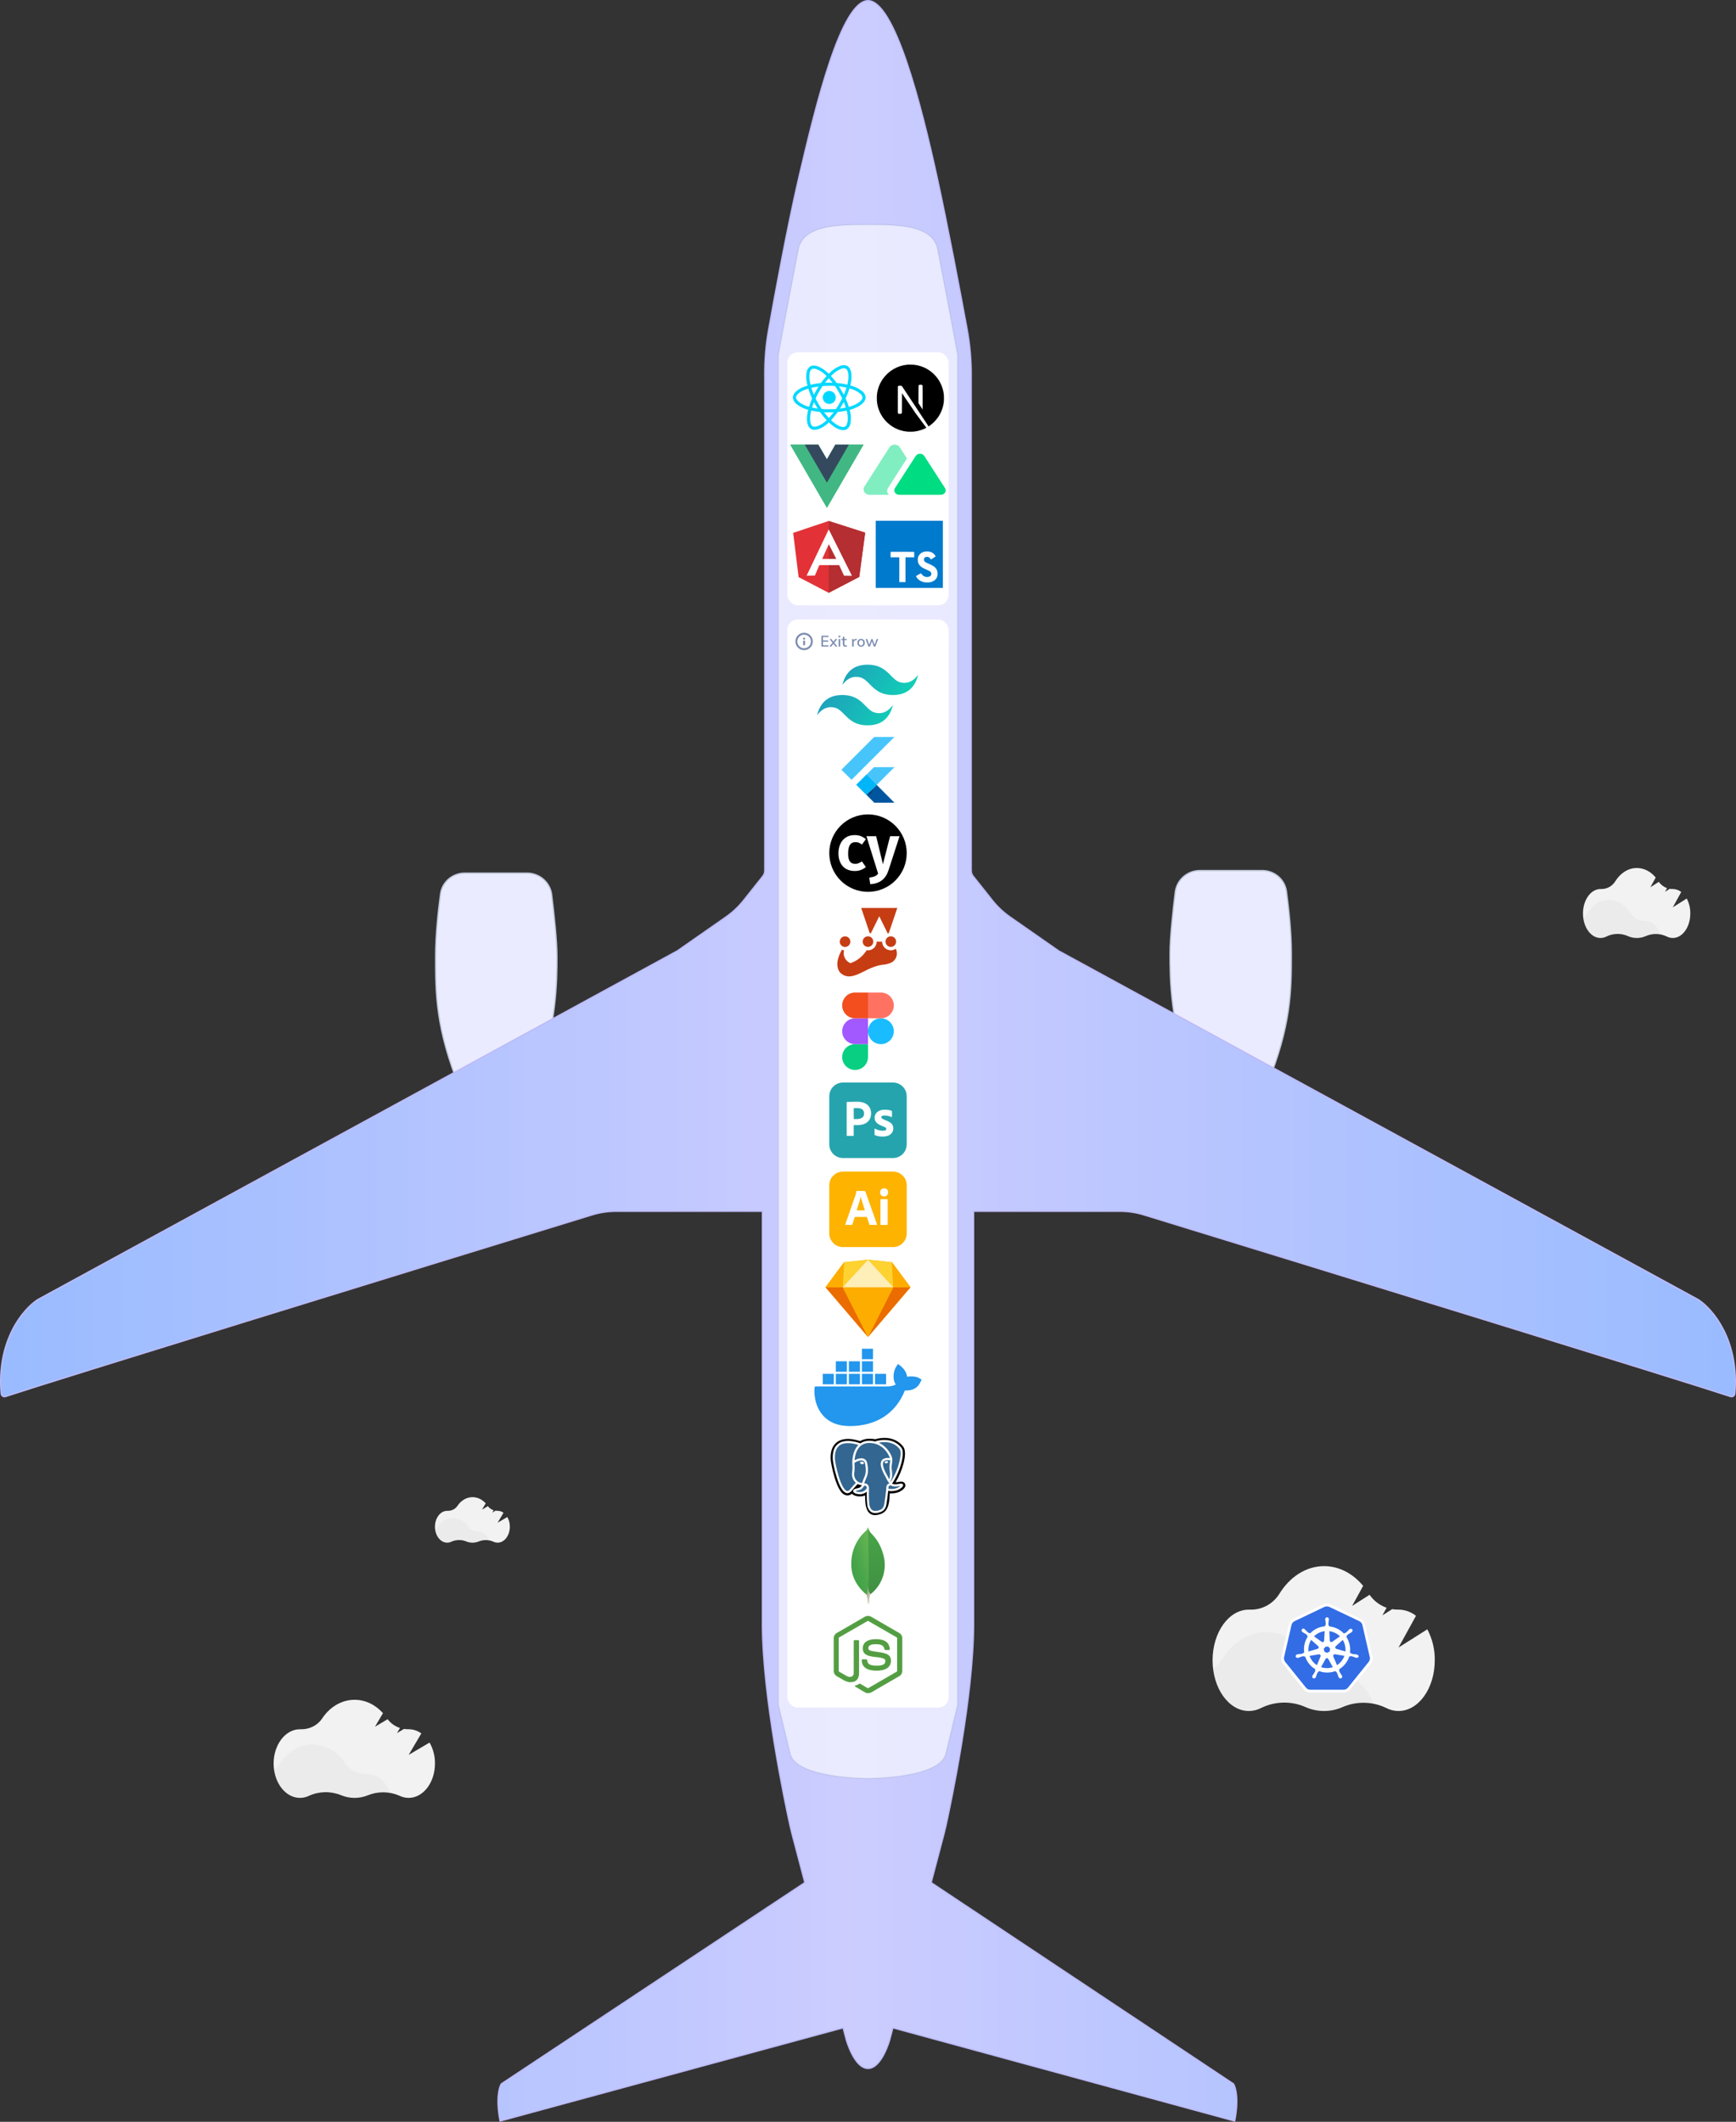 <svg width="1345"
  height="1644"
  viewBox="0 0 1345 1644"
  fill="none"
  xmlns="http://www.w3.org/2000/svg">
  <rect x="0" y="0" width="1345" height="1644" fill="#333333" stroke="none"/>
  <path
    d="M427.433 693.255C429.252 707.988 431.5 728.678 431.5 740.917V740.921C431.5 761.48 431.5 794.802 413.796 843.663C408.965 856.998 401.536 872.015 395.309 883.708C392.197 889.553 389.387 894.562 387.355 898.111C386.339 899.885 385.518 901.293 384.951 902.258C384.788 902.534 384.647 902.774 384.528 902.975C384.422 902.773 384.298 902.534 384.155 902.26C383.646 901.281 382.907 899.854 381.987 898.059C380.147 894.469 377.582 889.409 374.685 883.53C368.891 871.77 361.772 856.741 356.463 843.646C337.5 796.869 337.5 770.027 337.5 740.925V740.917C337.5 724.385 339.544 705.696 341.31 692.639C342.575 683.284 350.643 676.5 360.104 676.5H384.5H408.321C418.026 676.5 426.245 683.633 427.433 693.255Z"
    fill="#EAEBFF"
    stroke="#BFC8D9" />
  <path
    d="M910.559 691.244C908.741 705.909 906.5 726.465 906.5 738.632V738.636C906.5 759.105 906.5 792.28 924.203 840.926C929.035 854.203 936.463 869.153 942.69 880.795C945.803 886.614 948.613 891.602 950.645 895.134C951.66 896.901 952.482 898.303 953.049 899.264C953.211 899.539 953.353 899.778 953.472 899.979C953.578 899.777 953.702 899.539 953.845 899.265C954.354 898.291 955.093 896.87 956.013 895.083C957.854 891.509 960.418 886.471 963.315 880.618C969.109 868.91 976.228 853.947 981.537 840.909C1000.5 794.338 1000.5 767.614 1000.5 738.64V738.632C1000.5 722.198 998.462 703.623 996.698 690.626C995.43 681.277 987.364 674.5 977.908 674.5H953.5H929.668C919.967 674.5 911.751 681.627 910.559 691.244Z"
    fill="#EAEBFF"
    stroke="#BFC8D9" />
  <path
    d="M652.723 1571.31L387.459 1643.38C385.791 1634.93 385.602 1628.37 386.044 1623.6C386.488 1618.81 387.562 1615.86 388.384 1614.59L623.258 1458.83L623.556 1458.63L623.465 1458.29L613.654 1421.05C613.103 1418.96 612.599 1416.92 612.135 1414.81C608.374 1397.76 590.679 1314.5 590.679 1258.26V939.021V938.521H590.179H477.38C471.032 938.521 464.817 939.438 458.747 941.302C314.061 985.735 42.31 1069.43 4.279 1082.04C2.669 1082.58 1.055 1081.47 0.906 1079.73C-2.66 1038.28 18.146 1013.99 29.255 1006.91L524.798 736.704L524.822 736.691L524.845 736.675L562.554 710.357C567.615 706.824 572.137 702.576 575.979 697.746L591.02 678.835C591.982 677.625 592.505 676.125 592.505 674.58V632.771V289.384C592.505 278.086 593.457 266.827 595.439 255.706C600.261 228.656 610.205 174.534 619.161 136.296C625.653 108.581 633.801 74.559 642.974 47.468C647.561 33.919 652.396 22.132 657.395 13.741C659.895 9.544 662.423 6.221 664.962 3.951C667.502 1.682 670.015 0.5 672.5 0.5C674.984 0.5 677.512 1.691 680.077 3.978C682.641 6.264 685.202 9.61 687.739 13.831C692.812 22.272 697.736 34.119 702.383 47.707C711.674 74.875 719.822 108.897 725.837 136.289C734.169 174.234 744.222 227.547 749.273 254.842C751.437 266.536 752.495 278.391 752.495 290.285V632.771V674.58C752.495 676.125 753.018 677.625 753.98 678.835L769.021 697.746C772.863 702.577 777.385 706.824 782.446 710.357L820.155 736.675L820.177 736.691L820.202 736.704L1315.73 1006.9C1315.74 1006.9 1315.74 1006.91 1315.74 1006.91C1326.85 1013.99 1347.66 1038.28 1344.09 1079.73C1343.94 1081.47 1342.33 1082.58 1340.72 1082.04C1302.69 1069.43 1030.94 985.735 886.251 941.302C880.182 939.438 873.969 938.521 867.622 938.521H754.821H754.321V939.021V1258.26C754.321 1314.5 736.626 1397.76 732.865 1414.81C732.401 1416.92 731.897 1418.96 731.346 1421.05L721.535 1458.29L721.444 1458.63L721.742 1458.83L955.679 1614.59C956.501 1615.86 957.576 1618.81 958.019 1623.6C958.461 1628.37 958.272 1634.93 956.604 1643.38L692.278 1571.31L691.791 1571.18L691.663 1571.66L689.431 1580.13L689.43 1580.14L689.427 1580.15L689.414 1580.2C689.403 1580.24 689.385 1580.3 689.361 1580.38C689.314 1580.55 689.243 1580.79 689.148 1581.1C688.959 1581.72 688.675 1582.61 688.3 1583.67C687.55 1585.8 686.434 1588.64 684.973 1591.48C683.509 1594.31 681.712 1597.12 679.605 1599.22C677.498 1601.31 675.126 1602.65 672.5 1602.65C669.874 1602.65 667.502 1601.31 665.395 1599.22C663.288 1597.12 661.49 1594.31 660.027 1591.48C658.566 1588.64 657.45 1585.8 656.7 1583.67C656.324 1582.61 656.041 1581.72 655.852 1581.1C655.757 1580.79 655.686 1580.55 655.639 1580.38C655.615 1580.3 655.597 1580.24 655.586 1580.2L655.573 1580.15L655.569 1580.14L655.569 1580.13L653.337 1571.66L653.209 1571.18L652.723 1571.31Z"
    fill="url(#paint0_linear_31_6234)"
    stroke="#BCBAF7" />
  <path
    d="M603 275.257C603 275.257 603 273.675 618.563 192.987C622.313 173.544 652.467 174.001 672.5 174.001C692.532 174.001 722.687 173.544 726.437 192.987C742 273.675 742 275.257 742 275.257V1320.73C742 1320.73 742 1320.73 732.813 1358.86C728.169 1378.13 672.5 1378 672.5 1378C672.5 1378 616.83 1378.13 612.187 1358.86C603 1320.73 603 1320.73 603 1320.73V275.257Z"
    fill="white"
    fill-opacity="0.6"
    stroke="#7C8DB0"
    stroke-opacity="0.2" />
  <rect x="610"
    y="273"
    width="125"
    height="196"
    rx="8"
    fill="white" />
  <g clip-path="url(#clip0_31_6234)">
    <path
      d="M642.5 312.977C645.278 312.977 647.529 310.725 647.529 307.948C647.529 305.17 645.278 302.918 642.5 302.918C639.722 302.918 637.47 305.17 637.47 307.948C637.47 310.725 639.722 312.977 642.5 312.977Z"
      fill="#00D8FF" />
    <path
      d="M642.5 319.479C636.455 319.626 630.425 318.811 624.635 317.065C621.961 316.217 619.466 314.882 617.278 313.126C616.443 312.526 615.748 311.753 615.24 310.859C614.732 309.965 614.423 308.972 614.335 307.948C614.335 304.622 617.988 301.363 624.108 299.231C630.052 297.341 636.263 296.425 642.5 296.519C648.653 296.433 654.781 297.332 660.65 299.182C663.226 300.004 665.636 301.275 667.768 302.936C668.589 303.508 669.274 304.254 669.774 305.12C670.275 305.986 670.579 306.951 670.665 307.948C670.665 311.404 666.581 314.907 660.002 317.083C654.325 318.772 648.422 319.58 642.5 319.479V319.479ZM642.5 298.925C636.533 298.845 630.592 299.716 624.899 301.504C619.266 303.47 616.741 306.157 616.741 307.942C616.741 309.809 619.455 312.744 625.414 314.782C630.952 316.443 636.719 317.217 642.5 317.073C648.166 317.175 653.814 316.408 659.248 314.8C665.434 312.75 668.251 309.811 668.251 307.948C668.149 307.308 667.916 306.697 667.567 306.152C667.217 305.608 666.758 305.142 666.219 304.783C664.311 303.309 662.158 302.182 659.86 301.456C654.245 299.693 648.384 298.839 642.5 298.925V298.925Z"
      fill="#00D8FF" />
    <path
      d="M631.073 333.033C630.134 333.054 629.207 332.827 628.385 332.373C625.504 330.711 624.507 325.919 625.716 319.552C627.049 313.458 629.359 307.62 632.556 302.264C635.555 296.891 639.394 292.032 643.928 287.872C645.926 286.051 648.231 284.598 650.736 283.581C651.642 283.156 652.631 282.936 653.631 282.936C654.632 282.936 655.62 283.156 656.526 283.581C659.522 285.307 660.513 290.594 659.115 297.38C657.741 303.143 655.491 308.661 652.444 313.742C649.551 319.052 645.832 323.868 641.428 328.011C639.357 329.904 636.954 331.397 634.34 332.415C633.294 332.803 632.189 333.012 631.073 333.033V333.033ZM634.64 303.459C631.59 308.588 629.376 314.17 628.081 319.994C626.969 325.859 628.037 329.385 629.59 330.283C631.2 331.214 635.107 330.331 639.85 326.187C644.055 322.217 647.604 317.607 650.366 312.527C653.285 307.669 655.443 302.394 656.765 296.883C658.081 290.496 656.944 286.585 655.331 285.655C654.726 285.423 654.08 285.32 653.433 285.351C652.786 285.381 652.153 285.546 651.573 285.834C649.343 286.754 647.293 288.061 645.518 289.693C641.186 293.678 637.518 298.329 634.654 303.472L634.64 303.459Z"
      fill="#00D8FF" />
    <path
      d="M653.336 333.287C650.61 333.287 647.148 331.637 643.543 328.537C638.929 324.339 635.025 319.422 631.981 313.978C628.824 308.696 626.533 302.942 625.193 296.936C624.613 294.293 624.505 291.569 624.875 288.889C624.961 287.895 625.264 286.931 625.762 286.067C626.261 285.202 626.943 284.458 627.76 283.885C630.752 282.153 635.828 283.934 641.008 288.533C645.314 292.601 648.971 297.306 651.851 302.482C655.007 307.641 657.322 313.269 658.712 319.154C659.317 321.894 659.411 324.721 658.987 327.495C658.886 328.518 658.566 329.507 658.047 330.394C657.528 331.281 656.824 332.046 655.982 332.635C655.173 333.083 654.26 333.308 653.336 333.287V333.287ZM634.063 312.767C636.983 317.97 640.713 322.675 645.112 326.706C649.637 330.599 653.226 331.436 654.769 330.529C656.378 329.593 657.565 325.775 656.342 319.597C655.002 313.978 652.781 308.606 649.761 303.681C647.013 298.727 643.522 294.222 639.411 290.323C634.534 285.994 630.579 285.026 628.967 285.96C628.465 286.368 628.053 286.876 627.757 287.451C627.461 288.027 627.287 288.657 627.247 289.303C626.928 291.693 627.032 294.121 627.555 296.475C628.843 302.219 631.041 307.72 634.065 312.771L634.063 312.767Z"
      fill="#00D8FF" />
  </g>
  <path
    d="M703.641 282.514C703.53 282.524 703.174 282.56 702.853 282.585C695.468 283.251 688.55 287.235 684.168 293.36C681.728 296.765 680.168 300.628 679.578 304.719C679.37 306.147 679.344 306.569 679.344 308.505C679.344 310.442 679.37 310.863 679.578 312.291C680.991 322.055 687.94 330.258 697.364 333.297C699.051 333.841 700.83 334.212 702.853 334.435C703.641 334.522 707.047 334.522 707.835 334.435C711.327 334.049 714.285 333.185 717.203 331.696C717.65 331.467 717.737 331.406 717.676 331.355C717.635 331.325 715.729 328.769 713.442 325.678L709.284 320.062L704.073 312.353C701.207 308.114 698.848 304.648 698.828 304.648C698.807 304.643 698.787 308.068 698.777 312.251C698.762 319.574 698.757 319.869 698.665 320.042C698.533 320.291 698.431 320.393 698.218 320.505C698.055 320.586 697.913 320.601 697.145 320.601H696.266L696.032 320.454C695.887 320.363 695.77 320.235 695.691 320.083L695.585 319.854L695.595 309.664L695.61 299.469L695.768 299.27C695.849 299.164 696.022 299.027 696.144 298.96C696.352 298.859 696.433 298.849 697.313 298.849C698.35 298.849 698.523 298.889 698.792 299.184C698.868 299.265 701.689 303.514 705.064 308.632C708.44 313.75 713.055 320.738 715.322 324.169L719.44 330.405L719.648 330.268C721.493 329.068 723.445 327.361 724.99 325.582C728.279 321.806 730.399 317.201 731.11 312.292C731.319 310.863 731.344 310.442 731.344 308.505C731.344 306.569 731.319 306.147 731.11 304.719C729.697 294.956 722.749 286.753 713.325 283.713C711.662 283.175 709.894 282.804 707.911 282.58C707.423 282.529 704.063 282.473 703.641 282.514V282.514ZM714.285 298.239C714.529 298.361 714.728 298.595 714.799 298.839C714.839 298.971 714.849 301.797 714.839 308.165L714.824 317.303L713.213 314.833L711.596 312.363V305.72C711.596 301.425 711.617 299.011 711.647 298.894C711.728 298.61 711.907 298.386 712.151 298.254C712.359 298.147 712.435 298.137 713.233 298.137C713.986 298.137 714.118 298.147 714.285 298.239Z"
    fill="black" />
  <g clip-path="url(#clip1_31_6234)">
    <path d="M657.691 344.5H669.043L640.663 393.456L612.283 344.5H633.994L640.663 355.852L647.191 344.5H657.691Z"
      fill="#41B883" />
    <path d="M612.283 344.5L640.663 393.456L669.043 344.5H657.691L640.663 373.873L623.493 344.5H612.283Z"
      fill="#41B883" />
    <path d="M623.493 344.5L640.663 374.015L657.691 344.5H647.191L640.663 355.852L633.994 344.5H623.493Z"
      fill="#35495E" />
  </g>
  <g clip-path="url(#clip2_31_6234)">
    <path
      d="M697.142 346.597C695.359 343.801 690.898 343.801 689.114 346.597L669.671 377.074C667.887 379.871 670.117 383.366 673.685 383.366H688.864C687.339 382.151 686.774 380.05 687.928 378.247L702.653 355.236L697.142 346.597Z"
      fill="#80EEC0" />
    <path
      d="M709.462 353.283C710.939 350.995 714.63 350.995 716.106 353.283L732.197 378.218C733.674 380.506 731.828 383.366 728.875 383.366H696.693C693.74 383.366 691.895 380.506 693.371 378.218L709.462 353.283V353.283Z"
      fill="#00DC82" />
  </g>
  <g clip-path="url(#clip3_31_6234)">
    <path
      d="M614.522 412.872L642.042 403.644L670.304 412.708L665.728 446.977L642.042 459.323L618.727 447.141L614.522 412.872Z"
      fill="#E23237" />
    <path d="M670.304 412.708L642.042 403.644V459.323L665.728 446.998L670.304 412.708V412.708Z"
      fill="#B52E31" />
    <path
      d="M642.086 410.145L624.937 446.054L631.343 445.952L634.786 437.851H650.17L653.94 446.054L660.063 446.157L642.086 410.145ZM642.13 421.65L647.926 433.052H637.031L642.13 421.65Z"
      fill="white" />
  </g>
  <g clip-path="url(#clip4_31_6234)">
    <path d="M678.5 429.5V455.5H730.5V403.5H678.5V429.5Z"
      fill="#007ACC" />
    <path
      d="M689.999 429.673L689.983 431.802H696.751V451.034H701.538V431.802H708.306V429.714C708.306 428.558 708.282 427.592 708.249 427.568C708.224 427.535 704.105 427.518 699.112 427.526L690.024 427.551L689.999 429.672L689.999 429.673Z"
      fill="white" />
    <path
      d="M720.459 427.491C721.779 427.821 722.786 428.407 723.711 429.364C724.19 429.876 724.899 430.809 724.957 431.032C724.973 431.098 722.712 432.617 721.342 433.467C721.292 433.5 721.094 433.285 720.871 432.955C720.203 431.981 719.501 431.56 718.428 431.486C716.852 431.378 715.837 432.204 715.845 433.582C715.845 433.987 715.903 434.226 716.068 434.556C716.414 435.274 717.058 435.703 719.08 436.578C722.803 438.18 724.396 439.236 725.386 440.738C726.492 442.414 726.74 445.088 725.989 447.077C725.164 449.24 723.117 450.709 720.236 451.196C719.345 451.353 717.232 451.328 716.274 451.155C714.186 450.783 712.205 449.752 710.983 448.398C710.505 447.87 709.572 446.491 709.63 446.392C709.654 446.359 709.869 446.227 710.108 446.087C710.339 445.955 711.214 445.451 712.04 444.973L713.534 444.106L713.847 444.568C714.285 445.237 715.242 446.153 715.82 446.458C717.479 447.333 719.757 447.21 720.88 446.202C721.358 445.765 721.557 445.311 721.557 444.642C721.557 444.04 721.482 443.776 721.169 443.322C720.764 442.744 719.939 442.257 717.595 441.242C714.912 440.086 713.757 439.368 712.7 438.229C712.089 437.569 711.511 436.512 711.272 435.629C711.074 434.895 711.024 433.054 711.181 432.311C711.734 429.719 713.691 427.912 716.513 427.375C717.429 427.202 719.559 427.268 720.459 427.491V427.491Z"
      fill="white" />
  </g>
  <g clip-path="url(#clip5_31_6234)">
    <rect x="610"
      y="480"
      width="125"
      height="843"
      rx="8"
      fill="white" />
    <rect width="125"
      height="18"
      transform="translate(610 488)"
      fill="white" />
    <path
      d="M636.408 501V492.54H641.88V493.548H637.608V496.2H641.628V497.208H637.608V499.992H641.88V501H636.408ZM642.562 501L644.998 497.976L642.718 495.144H644.134L645.706 497.148L647.278 495.144H648.694L646.402 497.988L648.85 501H647.41L645.694 498.84L643.99 501H642.562ZM649.644 493.788V492.528H651.06V493.788H649.644ZM649.752 501V495.144H650.964V501H649.752ZM655.166 501.108C654.43 501.108 653.882 500.92 653.522 500.544C653.162 500.168 652.982 499.624 652.982 498.912V496.08H651.842V495.144H652.982V493.38H654.194V495.144H656.006V496.08H654.194V498.816C654.194 499.24 654.282 499.56 654.458 499.776C654.642 499.992 654.938 500.1 655.346 500.1C655.474 500.1 655.598 500.088 655.718 500.064C655.838 500.032 655.958 499.996 656.078 499.956L656.27 500.868C656.15 500.94 655.982 500.996 655.766 501.036C655.558 501.084 655.358 501.108 655.166 501.108ZM660.205 501V495.144H661.381V496.188C661.685 495.492 662.317 495.104 663.277 495.024L663.673 495L663.757 496.032L663.025 496.104C661.961 496.208 661.429 496.756 661.429 497.748V501H660.205ZM667.144 501.108C666.552 501.108 666.04 500.984 665.608 500.736C665.176 500.488 664.84 500.14 664.6 499.692C664.368 499.236 664.252 498.696 664.252 498.072C664.252 497.448 664.368 496.912 664.6 496.464C664.84 496.008 665.176 495.656 665.608 495.408C666.04 495.16 666.552 495.036 667.144 495.036C667.72 495.036 668.224 495.16 668.656 495.408C669.088 495.656 669.424 496.008 669.664 496.464C669.904 496.912 670.024 497.448 670.024 498.072C670.024 498.696 669.904 499.236 669.664 499.692C669.424 500.14 669.088 500.488 668.656 500.736C668.224 500.984 667.72 501.108 667.144 501.108ZM667.144 500.172C667.64 500.172 668.04 499.992 668.344 499.632C668.648 499.272 668.8 498.752 668.8 498.072C668.8 497.392 668.648 496.876 668.344 496.524C668.04 496.164 667.64 495.984 667.144 495.984C666.64 495.984 666.236 496.164 665.932 496.524C665.628 496.876 665.476 497.392 665.476 498.072C665.476 498.752 665.628 499.272 665.932 499.632C666.236 499.992 666.64 500.172 667.144 500.172ZM672.864 501L670.632 495.144H671.88L673.452 499.584L675.072 495.144H676.008L677.604 499.608L679.2 495.144H680.388L678.156 501H677.052L675.504 496.812L673.968 501H672.864Z"
      fill="#7C8DB0" />
    <circle cx="623"
      cy="497"
      r="6"
      stroke="#7C8DB0"
      stroke-width="1.5" />
    <path fill-rule="evenodd"
      clip-rule="evenodd"
      d="M623 495.667C623.46 495.667 623.833 495.294 623.833 494.833C623.833 494.373 623.46 494 623 494C622.54 494 622.167 494.373 622.167 494.833C622.167 495.294 622.54 495.667 623 495.667ZM623.75 497C623.75 496.586 623.414 496.25 623 496.25C622.586 496.25 622.25 496.586 622.25 497V499.333C622.25 499.748 622.586 500.083 623 500.083C623.414 500.083 623.75 499.748 623.75 499.333V497Z"
      fill="#7C8DB0" />
    <g clip-path="url(#clip6_31_6234)">
      <path
        d="M672.203 515C661.759 515 655.231 520.222 652.62 530.667C656.537 525.444 661.106 523.486 666.328 524.792C669.308 525.536 671.438 527.698 673.795 530.091C677.635 533.989 682.079 538.5 691.787 538.5C702.231 538.5 708.759 533.278 711.37 522.833C707.453 528.056 702.884 530.014 697.662 528.708C694.682 527.964 692.553 525.802 690.195 523.409C686.355 519.511 681.911 515 672.203 515ZM652.62 538.5C642.176 538.5 635.648 543.722 633.037 554.167C636.953 548.944 641.523 546.986 646.745 548.292C649.725 549.036 651.854 551.198 654.212 553.591C658.052 557.489 662.496 562 672.203 562C682.648 562 689.176 556.778 691.787 546.333C687.87 551.556 683.301 553.514 678.078 552.208C675.099 551.464 672.969 549.302 670.612 546.909C666.772 543.011 662.328 538.5 652.62 538.5Z"
        fill="url(#paint1_linear_31_6234)" />
    </g>
    <g clip-path="url(#clip7_31_6234)">
      <path d="M677.273 571L651.907 596.366L659.758 604.217L692.975 571L677.273 571Z"
        fill="#47C5FB" />
      <path d="M677.096 594.392L663.515 607.973L671.395 615.972L679.232 608.135L692.975 594.392H677.096Z"
        fill="#47C5FB" />
      <path d="M671.395 615.972L677.361 621.938H692.975L679.232 608.135L671.395 615.972Z"
        fill="#00569E" />
      <path d="M663.426 608.062L671.277 600.21L679.232 608.135L671.395 615.972L663.426 608.062Z"
        fill="#00B5F8" />
      <path d="M671.395 615.972L677.921 613.807L678.569 608.798L671.395 615.972Z"
        fill="url(#paint2_linear_31_6234)"
        fill-opacity="0.8" />
    </g>
    <g clip-path="url(#clip8_31_6234)">
      <path
        d="M672.495 631C655.915 631 642.5 644.418 642.5 661C642.497 664.94 643.271 668.843 644.778 672.484C646.285 676.125 648.495 679.433 651.281 682.219C654.067 685.005 657.375 687.215 661.016 688.722C664.657 690.228 668.56 691.003 672.5 691C689.082 691 702.5 677.582 702.5 661C702.497 644.418 688.97 631 672.495 631ZM658.425 667.437C659.405 668.745 660.715 669.293 662.567 669.293C663.442 669.293 664.315 669.183 665.077 668.855C665.842 668.53 666.715 668.09 667.802 667.437L670.86 671.8C668.352 673.875 665.515 674.855 662.242 674.855C659.622 674.855 657.442 674.31 655.48 673.22C653.575 672.096 652.053 670.423 651.115 668.42C650.135 666.345 649.587 663.945 649.587 661.108C649.587 658.383 650.135 655.872 651.112 653.8C652.046 651.735 653.565 649.99 655.482 648.782C657.335 647.582 659.625 647.037 662.135 647.037C663.882 647.037 665.517 647.255 666.827 647.8C668.297 648.369 669.661 649.18 670.862 650.2L667.807 654.345C667.032 653.772 666.19 653.296 665.3 652.925C664.537 652.6 663.555 652.49 662.68 652.49C658.972 652.49 657.117 655.325 657.117 661.105C657.01 664.055 657.555 666.125 658.427 667.435H658.425V667.437ZM688.425 674.2C687.335 677.583 685.697 680.093 683.405 681.945C681.115 683.803 678.06 684.782 674.242 685.11L673.48 679.985C675.987 679.655 677.842 679.11 679.042 678.235C679.477 677.91 680.352 676.928 680.352 676.928L671.297 647.91H678.822L684.06 669.617L689.625 647.91H696.932L688.425 674.2Z"
        fill="black" />
    </g>
    <path
      d="M695.602 729.554C695.602 728.114 695.03 726.733 694.012 725.715C692.994 724.697 691.613 724.125 690.173 724.125C689.982 724.125 689.792 724.135 689.602 724.154L697.06 702.158H665.367L672.815 724.135C672.706 724.135 672.596 724.125 672.485 724.125C671.189 724.124 669.935 724.586 668.95 725.429C667.964 726.272 667.313 727.439 667.114 728.72C666.915 730.002 667.181 731.312 667.864 732.414C668.547 733.516 669.602 734.337 670.837 734.729C669.683 736.718 668.245 738.528 666.569 740.102C664.387 742.188 661.795 743.796 658.958 744.825C657.369 744.072 656.126 742.741 655.481 741.105C654.837 739.468 654.84 737.647 655.49 736.012C655.65 735.637 655.812 735.258 655.967 734.879C657.177 734.594 658.253 733.902 659.015 732.919C659.777 731.936 660.178 730.721 660.152 729.478C660.125 728.235 659.673 727.038 658.871 726.088C658.068 725.138 656.964 724.492 655.743 724.258C654.521 724.024 653.256 724.217 652.16 724.803C651.063 725.39 650.201 726.335 649.718 727.481C649.234 728.627 649.158 729.904 649.503 731.099C649.848 732.294 650.593 733.334 651.612 734.046C649.879 737.188 648.557 740.54 647.677 744.019C646.94 748.467 647.677 753.185 651.521 755.854C660.479 762.065 670.206 752.004 680.46 749.477C684.177 748.56 688.256 748.708 691.529 746.812C692.712 746.139 693.731 745.214 694.516 744.102C695.3 742.99 695.831 741.719 696.069 740.379C696.286 739.103 696.245 737.795 695.948 736.535C695.651 735.274 695.103 734.086 694.337 733.042C695.154 732.066 695.601 730.833 695.6 729.56L695.602 729.554ZM677.917 729.583V729.565C677.918 728.63 677.678 727.711 677.22 726.897C676.761 726.083 676.1 725.402 675.3 724.919L681.225 712.917L687.162 725.029C686.418 725.524 685.807 726.196 685.385 726.984C684.963 727.773 684.742 728.654 684.744 729.548V729.667L677.917 729.583Z"
      fill="#C63D14" />
    <path
      d="M696.929 729.554C696.927 727.98 696.376 726.456 695.371 725.244C694.366 724.033 692.97 723.21 691.423 722.917L698.91 700.833H663.519L671.019 722.96C669.709 723.253 668.517 723.929 667.593 724.902C666.67 725.876 666.057 727.102 665.834 728.425C665.61 729.748 665.786 731.107 666.338 732.33C666.891 733.553 667.795 734.583 668.935 735.29C667.993 736.689 666.898 737.979 665.669 739.135C663.767 740.955 661.531 742.391 659.085 743.365C657.937 742.698 657.067 741.642 656.634 740.387C656.2 739.133 656.232 737.764 656.723 736.531L656.806 736.338L656.96 735.973C658.349 735.492 659.543 734.571 660.361 733.35C661.179 732.13 661.578 730.675 661.496 729.208C661.414 727.741 660.856 726.34 659.906 725.218C658.957 724.097 657.668 723.315 656.235 722.991C654.801 722.667 653.301 722.82 651.962 723.425C650.623 724.03 649.517 725.055 648.813 726.345C648.108 727.635 647.843 729.119 648.058 730.573C648.272 732.027 648.955 733.371 650.002 734.402C649.777 734.883 649.54 735.371 649.296 735.873C647.945 738.357 646.963 741.023 646.379 743.79C645.41 749.623 646.973 754.296 650.777 756.931C652.819 758.392 655.269 759.174 657.779 759.167C662.221 759.167 666.715 756.935 671.112 754.752C674.185 753.081 677.427 751.742 680.783 750.756C681.985 750.46 683.223 750.281 684.533 750.092C687.203 749.878 689.806 749.151 692.2 747.95C693.55 747.179 694.714 746.12 695.609 744.85C696.504 743.579 697.109 742.127 697.381 740.596C697.824 737.995 697.313 735.322 695.942 733.069C696.59 732.011 696.933 730.793 696.931 729.552L696.929 729.554ZM694.277 729.554C694.277 730.366 694.036 731.159 693.585 731.834C693.134 732.509 692.493 733.035 691.743 733.346C690.994 733.657 690.168 733.738 689.372 733.58C688.576 733.421 687.845 733.03 687.271 732.456C686.697 731.882 686.306 731.151 686.148 730.355C685.989 729.559 686.07 728.734 686.381 727.984C686.692 727.234 687.218 726.593 687.893 726.142C688.568 725.691 689.361 725.45 690.173 725.45C691.261 725.451 692.304 725.884 693.074 726.653C693.843 727.423 694.276 728.466 694.277 729.554V729.554ZM695.208 703.485L688.596 722.985C688.313 723.054 688.034 723.141 687.762 723.246L681.231 709.913L674.679 723.167C674.394 723.068 674.102 722.989 673.806 722.929L667.217 703.485H695.208ZM672.485 725.45C673.297 725.45 674.091 725.691 674.766 726.142C675.44 726.593 675.966 727.234 676.277 727.984C676.588 728.734 676.669 729.559 676.511 730.355C676.352 731.151 675.961 731.882 675.387 732.456C674.813 733.03 674.082 733.421 673.286 733.58C672.49 733.738 671.665 733.657 670.915 733.346C670.165 733.035 669.524 732.509 669.073 731.834C668.622 731.159 668.381 730.366 668.381 729.554C668.382 728.466 668.815 727.423 669.584 726.653C670.354 725.884 671.397 725.451 672.485 725.45V725.45ZM654.731 725.49C655.543 725.49 656.337 725.731 657.012 726.183C657.687 726.635 658.212 727.276 658.522 728.027C658.832 728.778 658.913 729.603 658.753 730.4C658.594 731.196 658.202 731.927 657.627 732.5C657.052 733.074 656.319 733.463 655.523 733.621C654.726 733.778 653.9 733.695 653.151 733.382C652.401 733.07 651.761 732.542 651.311 731.866C650.862 731.19 650.623 730.395 650.625 729.583C650.626 728.495 651.059 727.452 651.828 726.683C652.598 725.913 653.641 725.48 654.729 725.479L654.731 725.49ZM694.767 740.144C694.561 741.292 694.105 742.381 693.431 743.334C692.758 744.286 691.883 745.079 690.869 745.656C688.765 746.678 686.486 747.292 684.154 747.467C682.837 747.656 681.477 747.852 680.146 748.181C676.602 749.207 673.179 750.614 669.937 752.375C663.346 755.648 657.646 758.475 652.287 754.756C648.356 752.031 648.537 746.99 648.996 744.227C649.535 741.713 650.435 739.29 651.667 737.033L652.229 735.869C652.789 736.093 653.376 736.24 653.975 736.306C653.445 738.179 653.593 740.179 654.393 741.953C655.194 743.728 656.595 745.162 658.35 746.004L658.86 746.267L659.4 746.075C662.41 744.989 665.159 743.286 667.473 741.075C669.001 739.638 670.343 738.014 671.469 736.244C672.909 736.463 674.381 736.21 675.665 735.524C676.95 734.838 677.978 733.755 678.597 732.436C679.215 731.118 679.391 729.635 679.098 728.208C678.804 726.782 678.057 725.488 676.969 724.521L681.215 715.935L685.504 724.685C684.284 725.862 683.55 727.454 683.45 729.146C683.35 730.838 683.89 732.506 684.962 733.818C686.035 735.131 687.563 735.991 689.241 736.229C690.919 736.467 692.625 736.065 694.021 735.102C694.794 736.664 695.053 738.43 694.76 740.148L694.767 740.144Z"
      fill="white" />
    <path
      d="M682.5 809C688.023 809 692.5 804.523 692.5 799C692.5 793.477 688.023 789 682.5 789C676.977 789 672.5 793.477 672.5 799C672.5 804.523 676.977 809 682.5 809Z"
      fill="#19BCFE" />
    <path fill-rule="evenodd"
      clip-rule="evenodd"
      d="M662.5 829C665.152 829 667.696 827.946 669.571 826.071C671.446 824.196 672.5 821.652 672.5 819V809H662.5C659.848 809 657.304 810.054 655.429 811.929C653.554 813.804 652.5 816.348 652.5 819C652.5 821.652 653.554 824.196 655.429 826.071C657.304 827.946 659.848 829 662.5 829V829Z"
      fill="#09CF83" />
    <path fill-rule="evenodd"
      clip-rule="evenodd"
      d="M662.5 809H672.5V789H662.5C659.848 789 657.304 790.054 655.429 791.929C653.554 793.804 652.5 796.348 652.5 799C652.5 801.652 653.554 804.196 655.429 806.071C657.304 807.946 659.848 809 662.5 809V809Z"
      fill="#A259FF" />
    <path fill-rule="evenodd"
      clip-rule="evenodd"
      d="M662.5 789H672.5V769H662.5C659.848 769 657.304 770.054 655.429 771.929C653.554 773.804 652.5 776.348 652.5 779C652.5 781.652 653.554 784.196 655.429 786.071C657.304 787.946 659.848 789 662.5 789V789Z"
      fill="#F24E1E" />
    <path fill-rule="evenodd"
      clip-rule="evenodd"
      d="M682.5 789H672.5V769H682.5C685.152 769 687.696 770.054 689.571 771.929C691.446 773.804 692.5 776.348 692.5 779C692.5 781.652 691.446 784.196 689.571 786.071C687.696 787.946 685.152 789 682.5 789Z"
      fill="#FF7262" />
    <g clip-path="url(#clip9_31_6234)">
      <path
        d="M667.125 859.05C666.2 858.675 665.2 858.525 664.175 858.55C663.525 858.55 662.95 858.55 662.475 858.575C661.975 858.55 661.625 858.575 661.45 858.6V867C661.8 867.025 662.125 867.05 662.425 867.05H663.75C664.725 867.05 665.7 866.9 666.625 866.6C667.425 866.375 668.125 865.9 668.675 865.275C669.2 864.65 669.45 863.8 669.45 862.7C669.475 861.925 669.275 861.15 668.875 860.475C668.458 859.826 667.845 859.327 667.125 859.05ZM691.875 838.75H653.125C647.25 838.75 642.5 843.5 642.5 849.375V886.623C642.5 892.498 647.25 897.248 653.125 897.248H691.875C697.75 897.248 702.5 892.498 702.5 886.623V849.375C702.5 843.5 697.75 838.75 691.875 838.75ZM673.397 867.875C672.4 869.275 671 870.325 669.375 870.925C667.675 871.55 665.8 871.775 663.75 871.775C663.15 871.775 662.75 871.775 662.5 871.75C662.25 871.725 661.9 871.725 661.425 871.725V879.748C661.45 879.923 661.325 880.075 661.15 880.1H656.3C656.1 880.1 656 879.998 656 879.773V854.05C656 853.875 656.075 853.775 656.25 853.775C656.675 853.775 657.075 853.775 657.65 853.75C658.25 853.725 658.875 853.725 659.55 853.7C660.225 853.675 660.95 853.675 661.725 853.65C662.5 853.625 663.25 853.625 664 853.625C666.05 853.625 667.75 853.875 669.15 854.4C670.4 854.825 671.55 855.525 672.5 856.45C673.3 857.25 673.925 858.225 674.325 859.3C674.697 860.35 674.897 861.425 674.897 862.55C674.9 864.7 674.4 866.475 673.397 867.875V867.875ZM691.125 877.6C690.425 878.6 689.447 879.373 688.325 879.828C687.1 880.35 685.6 880.623 683.797 880.623C682.65 880.623 681.522 880.525 680.4 880.3C679.525 880.148 678.65 879.875 677.85 879.5C677.675 879.403 677.547 879.228 677.572 879.028V874.677C677.572 874.605 677.6 874.503 677.675 874.453C677.747 874.403 677.825 874.427 677.9 874.477C678.875 875.052 679.9 875.455 681 875.703C681.947 875.953 682.947 876.077 683.95 876.077C684.9 876.077 685.575 875.95 686.025 875.725C686.425 875.55 686.7 875.125 686.7 874.675C686.7 874.322 686.5 874 686.1 873.675C685.7 873.353 684.877 872.977 683.652 872.497C682.377 872.047 681.205 871.447 680.102 870.7C679.32 870.14 678.671 869.414 678.2 868.575C677.803 867.784 677.606 866.907 677.627 866.022C677.627 864.947 677.927 863.922 678.48 862.997C679.105 861.997 680.027 861.198 681.102 860.698C682.275 860.1 683.75 859.825 685.525 859.825C686.55 859.825 687.6 859.9 688.625 860.05C689.375 860.15 690.1 860.35 690.775 860.625C690.872 860.65 690.975 860.75 691.025 860.85C691.05 860.95 691.075 861.05 691.075 861.15V865.225C691.075 865.325 691.025 865.425 690.95 865.475C690.725 865.525 690.6 865.525 690.5 865.475C689.75 865.075 688.95 864.8 688.1 864.625C687.175 864.425 686.25 864.3 685.3 864.3C684.8 864.275 684.275 864.35 683.797 864.475C683.475 864.55 683.197 864.725 683.022 864.975C682.897 865.175 682.822 865.425 682.822 865.65C682.822 865.875 682.922 866.1 683.075 866.3C683.3 866.575 683.597 866.8 683.925 866.975C684.497 867.275 685.1 867.55 685.697 867.8C687.05 868.25 688.35 868.875 689.55 869.625C690.375 870.147 691.05 870.85 691.522 871.7C691.922 872.495 692.122 873.375 692.097 874.272C692.125 875.45 691.775 876.622 691.125 877.6V877.6Z"
        fill="#25A4AD" />
    </g>
    <g clip-path="url(#clip10_31_6234)">
      <path
        d="M668.825 933.825C668.575 933.05 668.35 932.3 668.1 931.525C667.85 930.75 667.625 930.025 667.425 929.3C667.225 928.6 667.05 927.95 666.875 927.35H666.825C666.6 928.425 666.325 929.5 665.975 930.575C665.6 931.775 665.225 933.025 664.825 934.275C664.475 935.55 664.1 936.725 663.725 937.775H670.075C669.925 937.247 669.725 936.625 669.5 935.972C669.275 935.3 669.05 934.575 668.825 933.825V933.825ZM691.875 907.75H653.125C647.25 907.75 642.5 912.5 642.5 918.375V955.625C642.5 961.5 647.25 966.25 653.125 966.25H691.875C697.75 966.25 702.5 961.5 702.5 955.625V918.375C702.5 912.5 697.75 907.75 691.875 907.75ZM679.25 949.075H674.022C673.85 949.1 673.675 948.975 673.625 948.8L671.575 942.85H662.275L660.375 948.725C660.325 948.95 660.125 949.1 659.9 949.077H655.2C654.925 949.077 654.85 948.925 654.925 948.627L662.975 925.45C663.05 925.2 663.125 924.925 663.225 924.625C663.325 924.1 663.375 923.55 663.375 923C663.35 922.875 663.45 922.75 663.575 922.725H670.05C670.25 922.725 670.35 922.8 670.375 922.925L679.5 948.675C679.575 948.947 679.5 949.075 679.25 949.075V949.075ZM687.75 948.7C687.75 948.975 687.652 949.1 687.427 949.1H682.525C682.275 949.1 682.15 948.947 682.15 948.7V929.45C682.15 929.2 682.252 929.1 682.477 929.1H687.427C687.652 929.1 687.75 929.225 687.75 929.45V948.7V948.7ZM687.227 926.125C686.932 926.425 686.576 926.658 686.183 926.809C685.791 926.96 685.37 927.025 684.95 927C684.125 927.025 683.325 926.7 682.722 926.125C682.15 925.499 681.845 924.673 681.872 923.825C681.847 922.975 682.172 922.175 682.77 921.6C683.375 921.025 684.175 920.725 685 920.725C685.977 920.725 686.722 921.025 687.275 921.6C687.825 922.2 688.125 923 688.1 923.825C688.125 924.675 687.825 925.5 687.227 926.125V926.125Z"
        fill="#FDB300" />
    </g>
    <g clip-path="url(#clip11_31_6234)">
      <path d="M672.5 976L653.933 977.973L639.559 997.364L672.5 1035.91L705.441 997.364L691.067 977.973L672.5 976Z"
        fill="#FDB300" />
      <path d="M639.559 997.364L672.5 1035.91L652.901 997.364H639.559Z"
        fill="#EB6C00" />
      <path d="M692.098 997.364L672.5 1035.91L705.441 997.364H692.098Z"
        fill="#EB6C00" />
      <path d="M652.901 997.364L672.5 1035.91L692.098 997.364H652.901Z"
        fill="#FDAD00" />
      <path d="M653.933 977.973L652.901 997.364L672.5 976L653.933 977.973Z"
        fill="#FDD231" />
      <path d="M692.098 997.364L691.067 977.973L672.5 976L692.098 997.364Z"
        fill="#FDD231" />
      <path d="M692.098 997.364H705.441L691.067 977.973L692.098 997.364Z"
        fill="#FDAD00" />
      <path d="M639.559 997.364H652.901L653.933 977.973L639.559 997.364Z"
        fill="#FDAD00" />
      <path d="M672.5 976L652.901 997.364H692.098L672.5 976Z"
        fill="#FEEEB7" />
    </g>
    <g clip-path="url(#clip12_31_6234)">
      <path
        d="M712.3 1067.86C710.43 1066.57 706.145 1066.08 702.796 1066.73C702.407 1063.49 700.615 1060.65 697.499 1058.13L695.707 1056.84L694.46 1058.7C692.903 1061.13 692.124 1064.54 692.357 1067.78C692.435 1068.92 692.824 1070.94 693.993 1072.73C692.903 1073.38 690.643 1074.19 687.683 1074.19H631.361L631.205 1074.84C630.66 1078.08 630.66 1088.21 637.048 1096C641.878 1101.92 649.044 1104.92 658.47 1104.92C678.88 1104.92 693.993 1095.11 701.082 1077.35C703.886 1077.43 709.885 1077.35 712.923 1071.27C713.001 1071.11 713.157 1070.78 713.702 1069.57L714.013 1068.92L712.3 1067.86ZM676.387 1045H667.819V1053.11H676.387V1045ZM676.387 1054.73H667.819V1062.84H676.387V1054.73V1054.73ZM666.26 1054.73H657.692V1062.84H666.26V1054.73V1054.73ZM656.133 1054.73H647.564V1062.84H656.133V1054.73V1054.73ZM646.006 1064.46H637.437V1072.57H646.006V1064.46L646.006 1064.46ZM656.133 1064.46H647.564V1072.57H656.133V1064.46V1064.46ZM666.26 1064.46H657.692V1072.57H666.26V1064.46V1064.46ZM676.388 1064.46H667.818V1072.57H676.388V1064.46V1064.46ZM686.515 1064.46H677.945V1072.57H686.515V1064.46V1064.46Z"
        fill="#2396ED" />
    </g>
    <g clip-path="url(#clip13_31_6234)">
      <path
        d="M701.297 1149.93C700.949 1148.87 700.037 1148.14 698.858 1147.96C698.302 1147.88 697.665 1147.91 696.912 1148.07C695.599 1148.34 694.624 1148.44 693.913 1148.46C696.597 1143.92 698.78 1138.74 700.036 1133.87C702.067 1125.98 700.982 1122.39 699.713 1120.77C696.356 1116.47 691.458 1114.16 685.549 1114.08C682.397 1114.05 679.629 1114.67 678.186 1115.12C676.842 1114.88 675.396 1114.75 673.88 1114.72C671.038 1114.68 668.526 1115.3 666.38 1116.58C665.192 1116.17 663.285 1115.61 661.083 1115.24C655.904 1114.39 651.73 1115.05 648.677 1117.22C644.98 1119.83 643.266 1124.38 643.583 1130.74C643.683 1132.75 644.809 1138.89 646.581 1144.71C647.6 1148.05 648.686 1150.83 649.809 1152.96C651.402 1155.99 653.107 1157.77 655.021 1158.41C656.094 1158.77 658.043 1159.02 660.092 1157.31C660.352 1157.63 660.699 1157.94 661.159 1158.23C661.743 1158.6 662.458 1158.9 663.171 1159.08C665.743 1159.72 668.151 1159.56 670.206 1158.66C670.219 1159.03 670.229 1159.38 670.237 1159.68C670.25 1160.17 670.264 1160.65 670.282 1161.1C670.404 1164.14 670.61 1166.5 671.221 1168.16C671.255 1168.25 671.3 1168.39 671.347 1168.53C671.652 1169.47 672.162 1171.04 673.46 1172.26C674.803 1173.53 676.428 1173.92 677.916 1173.92C678.663 1173.92 679.375 1173.83 680 1173.69C682.226 1173.21 684.755 1172.48 686.584 1169.87C688.314 1167.41 689.154 1163.69 689.306 1157.83C689.326 1157.66 689.344 1157.51 689.362 1157.36L689.398 1157.05L689.806 1157.08L689.911 1157.09C692.178 1157.19 694.951 1156.71 696.654 1155.92C698 1155.29 702.312 1153.01 701.297 1149.93"
        fill="black" />
      <path
        d="M697.419 1150.53C690.676 1151.92 690.213 1149.63 690.213 1149.63C697.332 1139.04 700.308 1125.6 697.74 1122.31C690.733 1113.34 678.604 1117.58 678.402 1117.69L678.336 1117.7C677.004 1117.43 675.513 1117.26 673.838 1117.24C670.787 1117.19 668.472 1118.04 666.716 1119.37C666.716 1119.37 645.079 1110.44 646.085 1130.61C646.299 1134.9 652.222 1163.08 659.285 1154.57C661.867 1151.46 664.362 1148.82 664.362 1148.82C665.601 1149.65 667.084 1150.07 668.639 1149.92L668.76 1149.82C668.722 1150.2 668.739 1150.58 668.808 1151.03C666.988 1153.07 667.523 1153.42 663.885 1154.17C660.204 1154.94 662.367 1156.29 663.779 1156.64C665.49 1157.07 669.45 1157.68 672.125 1153.93L672.019 1154.35C672.732 1154.93 673.232 1158.08 673.148 1160.93C673.065 1163.79 673.009 1165.75 673.57 1167.28C674.132 1168.81 674.692 1172.26 679.474 1171.23C683.47 1170.38 685.541 1168.15 685.829 1164.44C686.033 1161.8 686.496 1162.19 686.525 1159.84L686.896 1158.72C687.324 1155.14 686.964 1153.99 689.426 1154.53L690.024 1154.58C691.836 1154.66 694.208 1154.29 695.599 1153.64C698.596 1152.24 700.374 1149.92 697.419 1150.53H697.419"
        fill="#336791" />
      <path
        d="M667.983 1132.53C667.375 1132.44 666.825 1132.52 666.546 1132.73C666.39 1132.85 666.341 1132.99 666.328 1133.08C666.293 1133.34 666.469 1133.61 666.577 1133.76C666.882 1134.16 667.328 1134.44 667.769 1134.5C667.833 1134.51 667.896 1134.52 667.96 1134.52C668.695 1134.52 669.364 1133.94 669.423 1133.52C669.497 1132.99 668.728 1132.63 667.983 1132.53"
        fill="white" />
      <path
        d="M688.113 1132.55C688.055 1132.13 687.316 1132.01 686.615 1132.11C685.915 1132.21 685.236 1132.52 685.293 1132.94C685.338 1133.26 685.922 1133.82 686.614 1133.82C686.672 1133.82 686.731 1133.81 686.791 1133.81C687.252 1133.74 687.591 1133.45 687.752 1133.28C687.997 1133.02 688.139 1132.73 688.113 1132.55"
        fill="white" />
      <path
        d="M699.663 1150.37C699.406 1149.59 698.578 1149.34 697.203 1149.62C693.121 1150.47 691.659 1149.88 691.179 1149.53C694.352 1144.68 696.963 1138.83 698.371 1133.36C699.038 1130.77 699.406 1128.37 699.436 1126.41C699.47 1124.26 699.104 1122.68 698.351 1121.71C695.312 1117.82 690.852 1115.73 685.454 1115.68C681.742 1115.63 678.607 1116.59 677.999 1116.85C676.719 1116.53 675.323 1116.34 673.804 1116.31C671.018 1116.27 668.609 1116.94 666.615 1118.3C665.749 1117.98 663.511 1117.21 660.774 1116.76C656.041 1116 652.281 1116.58 649.597 1118.49C646.395 1120.76 644.917 1124.82 645.203 1130.57C645.299 1132.5 646.398 1138.44 648.131 1144.13C650.412 1151.63 652.892 1155.87 655.501 1156.74C655.807 1156.84 656.159 1156.91 656.547 1156.91C657.499 1156.91 658.666 1156.48 659.88 1155.02C661.361 1153.24 662.893 1151.5 664.474 1149.81C665.5 1150.36 666.627 1150.67 667.779 1150.7C667.781 1150.73 667.784 1150.76 667.787 1150.79C667.589 1151.03 667.394 1151.27 667.204 1151.51C666.406 1152.53 666.24 1152.74 663.669 1153.27C662.938 1153.42 660.996 1153.82 660.967 1155.19C660.937 1156.68 663.263 1157.31 663.528 1157.37C664.452 1157.6 665.342 1157.72 666.19 1157.72C668.254 1157.72 670.071 1157.04 671.522 1155.72C671.478 1161.04 671.699 1166.27 672.335 1167.87C672.857 1169.18 674.131 1172.37 678.154 1172.37C678.745 1172.37 679.394 1172.3 680.109 1172.15C684.309 1171.24 686.132 1169.38 686.838 1165.28C687.215 1163.09 687.863 1157.86 688.168 1155.05C688.811 1155.25 689.638 1155.34 690.533 1155.34C692.4 1155.34 694.554 1154.94 695.904 1154.31C697.421 1153.61 700.159 1151.88 699.663 1150.37V1150.37ZM689.663 1131.4C689.649 1132.23 689.535 1132.98 689.414 1133.76C689.284 1134.61 689.15 1135.48 689.116 1136.54C689.083 1137.57 689.212 1138.65 689.336 1139.68C689.587 1141.78 689.845 1143.94 688.847 1146.07C688.681 1145.77 688.534 1145.47 688.405 1145.15C688.281 1144.85 688.012 1144.37 687.639 1143.7C686.188 1141.09 682.79 1134.98 684.529 1132.49C685.048 1131.75 686.362 1130.99 689.663 1131.4V1131.4ZM685.662 1117.35C690.499 1117.46 694.326 1119.27 697.035 1122.74C699.112 1125.41 696.824 1137.52 690.201 1147.97C690.134 1147.88 690.067 1147.8 690 1147.71L689.916 1147.61C691.628 1144.77 691.293 1141.97 690.995 1139.48C690.873 1138.46 690.757 1137.5 690.787 1136.6C690.817 1135.64 690.943 1134.81 691.066 1134.02C691.216 1133.04 691.369 1132.02 691.327 1130.83C691.359 1130.7 691.371 1130.55 691.355 1130.38C691.247 1129.23 689.941 1125.8 687.279 1122.69C685.823 1121 683.7 1119.09 680.801 1117.81C682.048 1117.55 683.753 1117.31 685.662 1117.35V1117.35ZM658.595 1153.95C657.258 1155.56 656.334 1155.25 656.03 1155.15C654.051 1154.49 651.754 1150.3 649.729 1143.65C647.977 1137.89 646.953 1132.11 646.872 1130.48C646.616 1125.35 647.857 1121.78 650.56 1119.85C654.96 1116.73 662.193 1118.6 665.099 1119.55C665.058 1119.59 665.014 1119.63 664.973 1119.67C660.203 1124.5 660.316 1132.75 660.328 1133.25C660.328 1133.45 660.344 1133.72 660.366 1134.1C660.448 1135.49 660.601 1138.07 660.193 1140.99C659.814 1143.71 660.65 1146.37 662.486 1148.29C662.674 1148.49 662.872 1148.68 663.079 1148.85C662.262 1149.73 660.486 1151.67 658.595 1153.95V1153.95ZM663.692 1147.13C662.212 1145.59 661.54 1143.43 661.848 1141.23C662.279 1138.14 662.12 1135.45 662.034 1134C662.022 1133.8 662.012 1133.62 662.006 1133.48C662.702 1132.86 665.931 1131.13 668.234 1131.66C669.285 1131.9 669.925 1132.62 670.191 1133.85C671.569 1140.24 670.373 1142.9 669.413 1145.04C669.215 1145.48 669.028 1145.89 668.868 1146.33L668.745 1146.66C668.431 1147.5 668.14 1148.28 667.959 1149.03C666.386 1149.02 664.856 1148.35 663.692 1147.13V1147.13ZM663.934 1155.75C663.474 1155.63 663.061 1155.43 662.819 1155.27C663.021 1155.17 663.381 1155.04 664.006 1154.91C667.03 1154.29 667.497 1153.85 668.517 1152.55C668.751 1152.25 669.016 1151.91 669.383 1151.5L669.384 1151.5C669.93 1150.89 670.18 1150.99 670.634 1151.18C671.001 1151.33 671.359 1151.8 671.504 1152.3C671.573 1152.54 671.65 1153 671.398 1153.35C669.267 1156.34 666.163 1156.31 663.934 1155.75V1155.75ZM679.759 1170.51C676.06 1171.3 674.75 1169.41 673.887 1167.25C673.33 1165.85 673.056 1159.55 673.25 1152.6C673.253 1152.51 673.24 1152.42 673.214 1152.33C673.191 1152.17 673.157 1152 673.111 1151.84C672.822 1150.83 672.118 1149.99 671.273 1149.63C670.938 1149.5 670.322 1149.24 669.582 1149.43C669.74 1148.78 670.013 1148.04 670.31 1147.24L670.435 1146.91C670.575 1146.53 670.751 1146.14 670.937 1145.72C671.942 1143.49 673.318 1140.42 671.824 1133.5C671.265 1130.9 669.396 1129.63 666.563 1129.93C664.865 1130.1 663.311 1130.79 662.536 1131.19C662.37 1131.27 662.217 1131.35 662.075 1131.43C662.291 1128.82 663.108 1123.93 666.165 1120.84C668.09 1118.9 670.653 1117.94 673.776 1117.99C679.93 1118.09 683.876 1121.25 686.103 1123.89C688.022 1126.17 689.061 1128.46 689.475 1129.69C686.357 1129.37 684.236 1129.99 683.16 1131.53C680.821 1134.88 684.44 1141.39 686.179 1144.51C686.498 1145.09 686.774 1145.58 686.86 1145.79C687.427 1147.17 688.16 1148.09 688.695 1148.76C688.859 1148.96 689.019 1149.16 689.14 1149.34C688.195 1149.61 686.498 1150.24 686.653 1153.39C686.528 1154.97 685.642 1162.38 685.191 1165C684.596 1168.45 683.327 1169.74 679.759 1170.51V1170.51ZM695.201 1152.8C694.235 1153.24 692.618 1153.58 691.083 1153.65C689.387 1153.73 688.524 1153.46 688.32 1153.3C688.225 1151.33 688.955 1151.13 689.727 1150.91C689.848 1150.88 689.966 1150.84 690.081 1150.8C690.152 1150.86 690.229 1150.92 690.315 1150.98C691.678 1151.88 694.109 1151.97 697.541 1151.26L697.579 1151.26C697.116 1151.69 696.324 1152.27 695.201 1152.8Z"
        fill="white" />
    </g>
    <g clip-path="url(#clip14_31_6234)">
      <path
        d="M673.779 1242.87L672.23 1242.34C672.23 1242.34 672.436 1234.23 669.6 1233.66C667.744 1231.43 669.874 1138.2 676.66 1233.34C675.373 1234.02 674.387 1235.18 673.911 1236.59C673.655 1238.68 673.611 1240.78 673.779 1242.87V1242.87Z"
        fill="url(#paint3_linear_31_6234)" />
      <path
        d="M674.616 1235.04C678.74 1231.83 681.899 1227.47 683.724 1222.48C685.55 1217.48 685.967 1212.05 684.929 1206.82C681.897 1192.98 674.717 1188.44 673.944 1186.7C673.276 1185.62 672.707 1184.47 672.242 1183.29L672.813 1221.84C672.813 1221.84 671.63 1233.62 674.616 1235.04Z"
        fill="url(#paint4_linear_31_6234)" />
      <path
        d="M671.442 1235.55C671.442 1235.55 658.817 1226.66 659.547 1210.92C659.616 1206.18 660.667 1201.5 662.631 1197.22C664.594 1192.93 667.425 1189.13 670.93 1186.07C671.34 1185.71 671.666 1185.26 671.882 1184.75C672.099 1184.24 672.202 1183.69 672.182 1183.13C672.968 1184.88 672.84 1209.25 672.923 1212.1C673.242 1223.19 672.327 1233.46 671.442 1235.55V1235.55Z"
        fill="url(#paint5_linear_31_6234)" />
    </g>
    <g clip-path="url(#clip15_31_6234)">
      <path
        d="M672.5 1311.89C671.675 1311.89 670.904 1311.67 670.189 1311.28L662.871 1306.94C661.771 1306.33 662.321 1306.11 662.651 1306C664.137 1305.51 664.412 1305.4 665.952 1304.52C666.118 1304.41 666.338 1304.46 666.503 1304.57L672.115 1307.93C672.335 1308.04 672.61 1308.04 672.775 1307.93L694.728 1295.22C694.948 1295.11 695.058 1294.89 695.058 1294.61V1269.25C695.058 1268.97 694.948 1268.75 694.728 1268.64L672.775 1255.99C672.555 1255.88 672.28 1255.88 672.115 1255.99L650.162 1268.64C649.942 1268.75 649.832 1269.03 649.832 1269.25V1294.61C649.832 1294.83 649.942 1295.11 650.162 1295.22L656.159 1298.68C659.405 1300.33 661.441 1298.41 661.441 1296.48V1271.45C661.441 1271.12 661.716 1270.79 662.101 1270.79H664.907C665.237 1270.79 665.568 1271.06 665.568 1271.45V1296.48C665.568 1300.83 663.202 1303.36 659.075 1303.36C657.81 1303.36 656.819 1303.36 654.013 1301.99L648.236 1298.68C646.806 1297.86 645.926 1296.32 645.926 1294.67V1269.3C645.926 1267.65 646.806 1266.11 648.236 1265.29L670.189 1252.58C671.565 1251.81 673.435 1251.81 674.811 1252.58L696.764 1265.29C698.194 1266.11 699.074 1267.65 699.074 1269.3V1294.67C699.074 1296.32 698.194 1297.86 696.764 1298.68L674.811 1311.39C674.095 1311.72 673.27 1311.89 672.5 1311.89V1311.89ZM679.267 1294.45C669.639 1294.45 667.658 1290.05 667.658 1286.3C667.658 1285.97 667.933 1285.64 668.318 1285.64H671.179C671.509 1285.64 671.785 1285.86 671.785 1286.19C672.225 1289.11 673.49 1290.54 679.322 1290.54C683.944 1290.54 685.925 1289.5 685.925 1287.02C685.925 1285.59 685.375 1284.54 678.167 1283.83C672.17 1283.22 668.428 1281.9 668.428 1277.12C668.428 1272.66 672.17 1270.02 678.442 1270.02C685.484 1270.02 688.951 1272.44 689.391 1277.72C689.391 1277.89 689.336 1278.05 689.226 1278.22C689.116 1278.33 688.951 1278.44 688.786 1278.44H685.925C685.649 1278.44 685.375 1278.22 685.319 1277.94C684.659 1274.92 682.954 1273.93 678.442 1273.93C673.38 1273.93 672.775 1275.69 672.775 1277.01C672.775 1278.6 673.49 1279.1 680.313 1279.98C687.08 1280.86 690.271 1282.12 690.271 1286.85C690.216 1291.7 686.255 1294.45 679.267 1294.45V1294.45Z"
        fill="#539E43" />
    </g>
  </g>
  <path
    d="M1306.82 696.174L1296.04 702.994L1302.57 691.121C1300.72 689.646 1298.43 688.829 1296.07 688.8H1295.9C1295.15 688.814 1294.4 688.759 1293.66 688.633L1290.02 690.948L1291.58 688.107C1288.99 687.2 1286.76 685.502 1285.2 683.255L1278.68 687.414L1282.8 679.914C1278.98 675.333 1273.84 672.526 1268.18 672.526C1261.39 672.526 1255.35 676.56 1251.45 682.853C1250.29 684.738 1248.66 686.282 1246.71 687.329C1244.76 688.376 1242.57 688.888 1240.36 688.814H1240C1232.51 688.814 1226.44 697.304 1226.44 707.783C1226.44 718.262 1232.51 726.752 1240 726.752C1241.64 726.747 1243.27 726.34 1244.72 725.567C1247.27 724.33 1250.06 723.66 1252.89 723.605C1255.73 723.55 1258.54 724.111 1261.14 725.249C1263.33 726.234 1265.71 726.747 1268.11 726.752C1270.52 726.758 1272.9 726.258 1275.1 725.283C1277.67 724.167 1280.46 723.617 1283.26 723.671C1286.07 723.725 1288.83 724.381 1291.36 725.595C1292.81 726.349 1294.41 726.746 1296.04 726.752C1303.53 726.752 1309.6 718.262 1309.6 707.783C1309.66 703.741 1308.71 699.749 1306.82 696.174V696.174Z"
    fill="#F2F2F2" />
  <path opacity="0.03"
    d="M1286.55 723.932C1282.63 723.191 1278.59 723.63 1274.92 725.193C1272.73 726.175 1270.35 726.683 1267.95 726.683C1265.54 726.683 1263.17 726.175 1260.97 725.193C1258.37 724.052 1255.56 723.49 1252.73 723.545C1249.89 723.6 1247.1 724.271 1244.55 725.512C1243.1 726.283 1241.47 726.689 1239.83 726.697C1233.17 726.697 1227.63 719.988 1226.48 711.144C1227.81 710.178 1228.94 708.96 1229.81 707.561C1233.71 701.275 1239.76 697.241 1246.54 697.241C1253.33 697.241 1259.31 701.192 1263.2 707.429C1264.37 709.315 1266 710.865 1267.95 711.931C1269.89 712.996 1272.08 713.539 1274.29 713.508H1274.47C1279.73 713.494 1284.31 717.735 1286.55 723.932Z"
    fill="black" />
  <path
    d="M1105.85 1262.39L1083.54 1276.5L1097.05 1251.93C1093.23 1248.88 1088.49 1247.19 1083.6 1247.13H1083.24C1081.69 1247.16 1080.15 1247.04 1078.62 1246.78L1071.07 1251.57L1074.3 1245.69C1068.96 1243.81 1064.34 1240.3 1061.1 1235.65L1047.6 1244.26L1056.13 1228.73C1048.24 1219.25 1037.59 1213.44 1025.87 1213.44C1011.83 1213.44 999.317 1221.79 991.241 1234.82C988.846 1238.72 985.46 1241.91 981.428 1244.08C977.396 1246.25 972.862 1247.31 968.288 1247.15H967.542C952.034 1247.15 939.467 1264.73 939.467 1286.42C939.467 1308.11 952.034 1325.68 967.542 1325.68C970.949 1325.67 974.303 1324.83 977.311 1323.23C982.591 1320.67 988.364 1319.28 994.231 1319.17C1000.1 1319.05 1005.92 1320.21 1011.3 1322.57C1015.84 1324.61 1020.76 1325.67 1025.73 1325.68C1030.71 1325.69 1035.64 1324.66 1040.19 1322.64C1045.52 1320.33 1051.28 1319.19 1057.09 1319.3C1062.9 1319.41 1068.62 1320.77 1073.86 1323.29C1076.85 1324.85 1080.17 1325.67 1083.54 1325.68C1099.05 1325.68 1111.61 1308.11 1111.61 1286.42C1111.74 1278.05 1109.75 1269.79 1105.85 1262.39V1262.39Z"
    fill="#F2F2F2" />
  <path opacity="0.03"
    d="M1063.89 1319.84C1055.79 1318.31 1047.41 1319.22 1039.83 1322.45C1035.29 1324.49 1030.37 1325.54 1025.39 1325.54C1020.41 1325.54 1015.49 1324.49 1010.95 1322.45C1005.58 1320.09 999.755 1318.93 993.886 1319.04C988.018 1319.16 982.245 1320.55 976.967 1323.11C973.951 1324.71 970.595 1325.55 967.183 1325.57C953.411 1325.57 941.949 1311.68 939.568 1293.38C942.323 1291.37 944.662 1288.85 946.454 1285.96C954.53 1272.95 967.04 1264.6 981.084 1264.6C995.128 1264.6 1007.51 1272.77 1015.57 1285.69C1017.98 1289.59 1021.37 1292.8 1025.39 1295C1029.41 1297.21 1033.94 1298.33 1038.52 1298.27H1038.88C1049.77 1298.24 1059.27 1307.02 1063.89 1319.84Z"
    fill="black" />
  <g clip-path="url(#clip16_31_6234)">
    <path
      d="M1015.23 1310.31C1013.58 1310.31 1012.03 1309.58 1010.97 1308.26L994.941 1288.35C993.888 1287.02 993.476 1285.33 993.888 1283.68L999.613 1258.83C999.98 1257.18 1001.08 1255.85 1002.59 1255.12L1025.77 1244.04C1026.5 1243.68 1027.33 1243.49 1028.15 1243.49C1028.98 1243.49 1029.8 1243.68 1030.53 1244.04L1053.71 1255.07C1055.22 1255.81 1056.32 1257.13 1056.69 1258.78L1062.41 1283.63C1062.78 1285.28 1062.41 1286.97 1061.36 1288.3L1045.33 1308.21C1044.27 1309.49 1042.72 1310.27 1041.07 1310.27L1015.23 1310.31H1015.23Z"
      fill="#326DE6" />
    <path
      d="M1028.1 1244.64C1028.75 1244.64 1029.39 1244.78 1029.98 1245.05L1053.16 1256.08C1054.35 1256.68 1055.27 1257.77 1055.54 1259.06L1061.27 1283.91C1061.59 1285.23 1061.27 1286.61 1060.4 1287.66L1044.37 1307.57C1043.54 1308.62 1042.26 1309.22 1040.93 1309.22H1015.23C1013.9 1309.22 1012.62 1308.62 1011.8 1307.57L995.766 1287.66C994.941 1286.61 994.62 1285.23 994.895 1283.91L1000.62 1259.06C1000.94 1257.73 1001.81 1256.63 1003 1256.08L1026.18 1245C1026.78 1244.78 1027.46 1244.64 1028.1 1244.64L1028.1 1244.64ZM1028.1 1242.49C1027.14 1242.49 1026.18 1242.72 1025.26 1243.13L1002.09 1254.2C1000.25 1255.07 998.972 1256.68 998.514 1258.64L992.788 1283.5C992.33 1285.46 992.788 1287.48 994.071 1289.08L1010.1 1308.99C1011.34 1310.54 1013.22 1311.41 1015.19 1311.41H1040.88C1042.85 1311.41 1044.73 1310.54 1045.97 1308.99L1062 1289.08C1063.28 1287.52 1063.74 1285.46 1063.28 1283.5L1057.56 1258.64C1057.1 1256.68 1055.82 1255.07 1053.99 1254.2L1030.9 1243.13C1030.03 1242.72 1029.07 1242.49 1028.1 1242.49V1242.49Z"
      fill="white" />
    <path
      d="M1051.33 1281.94C1051.28 1281.94 1051.28 1281.94 1051.33 1281.94H1051.28C1051.24 1281.94 1051.19 1281.94 1051.19 1281.89C1051.1 1281.89 1051.01 1281.85 1050.92 1281.85C1050.6 1281.8 1050.32 1281.76 1050.05 1281.76C1049.91 1281.76 1049.77 1281.76 1049.59 1281.71H1049.54C1048.58 1281.62 1047.8 1281.53 1047.07 1281.3C1046.75 1281.16 1046.66 1280.98 1046.56 1280.79C1046.56 1280.75 1046.52 1280.75 1046.52 1280.7L1045.92 1280.52C1046.2 1278.37 1046.1 1276.18 1045.6 1274.07C1045.1 1271.93 1044.23 1269.91 1043.04 1268.07L1043.5 1267.66V1267.57C1043.5 1267.34 1043.54 1267.11 1043.72 1266.88C1044.27 1266.38 1044.96 1265.97 1045.79 1265.46C1045.92 1265.37 1046.06 1265.33 1046.2 1265.23C1046.47 1265.1 1046.7 1264.96 1046.98 1264.78C1047.02 1264.73 1047.11 1264.68 1047.21 1264.59C1047.25 1264.55 1047.3 1264.55 1047.3 1264.5C1047.94 1263.95 1048.08 1263.04 1047.62 1262.44C1047.39 1262.12 1046.98 1261.94 1046.56 1261.94C1046.2 1261.94 1045.88 1262.08 1045.56 1262.3L1045.47 1262.4C1045.37 1262.44 1045.33 1262.53 1045.24 1262.58C1045.01 1262.81 1044.82 1262.99 1044.64 1263.22C1044.55 1263.31 1044.46 1263.45 1044.32 1263.54C1043.68 1264.23 1043.08 1264.78 1042.49 1265.19C1042.35 1265.28 1042.21 1265.33 1042.08 1265.33C1041.98 1265.33 1041.89 1265.33 1041.8 1265.28H1041.71L1041.16 1265.65C1040.56 1265.01 1039.92 1264.46 1039.28 1263.91C1036.52 1261.75 1033.2 1260.43 1029.71 1260.11L1029.66 1259.51L1029.57 1259.42C1029.43 1259.28 1029.25 1259.15 1029.2 1258.83C1029.16 1258.09 1029.25 1257.27 1029.34 1256.36V1256.31C1029.34 1256.17 1029.39 1255.99 1029.43 1255.85C1029.48 1255.58 1029.52 1255.3 1029.57 1254.98V1254.57C1029.57 1253.75 1028.93 1253.06 1028.15 1253.06C1027.78 1253.06 1027.42 1253.24 1027.14 1253.52C1026.87 1253.79 1026.73 1254.16 1026.73 1254.57V1254.94C1026.73 1255.26 1026.78 1255.53 1026.87 1255.81C1026.91 1255.94 1026.91 1256.08 1026.96 1256.26V1256.31C1027.05 1257.22 1027.19 1258.05 1027.1 1258.78C1027.05 1259.1 1026.87 1259.24 1026.73 1259.38L1026.64 1259.47L1026.59 1260.06C1025.77 1260.15 1024.94 1260.25 1024.12 1260.43C1020.59 1261.21 1017.48 1262.99 1015.05 1265.55L1014.59 1265.23H1014.5C1014.41 1265.23 1014.32 1265.28 1014.23 1265.28C1014.09 1265.28 1013.95 1265.23 1013.81 1265.14C1013.22 1264.73 1012.62 1264.14 1011.98 1263.45C1011.89 1263.36 1011.8 1263.22 1011.66 1263.13C1011.48 1262.9 1011.29 1262.72 1011.06 1262.49C1011.02 1262.44 1010.93 1262.4 1010.84 1262.3C1010.79 1262.26 1010.74 1262.26 1010.74 1262.21C1010.46 1261.98 1010.1 1261.85 1009.74 1261.85C1009.32 1261.85 1008.91 1262.03 1008.68 1262.35C1008.22 1262.95 1008.36 1263.86 1009 1264.41C1009.05 1264.41 1009.05 1264.46 1009.1 1264.46C1009.19 1264.5 1009.23 1264.59 1009.32 1264.64C1009.6 1264.82 1009.83 1264.96 1010.1 1265.1C1010.24 1265.14 1010.38 1265.23 1010.52 1265.33C1011.34 1265.83 1012.03 1266.24 1012.58 1266.74C1012.81 1266.97 1012.81 1267.2 1012.81 1267.43V1267.52L1013.26 1267.93C1013.17 1268.07 1013.08 1268.16 1013.03 1268.3C1010.74 1271.92 1009.87 1276.17 1010.47 1280.38L1009.87 1280.57C1009.87 1280.61 1009.83 1280.61 1009.83 1280.66C1009.74 1280.84 1009.6 1281.02 1009.32 1281.16C1008.64 1281.39 1007.81 1281.48 1006.85 1281.57H1006.8C1006.67 1281.57 1006.48 1281.57 1006.35 1281.62C1006.07 1281.62 1005.8 1281.66 1005.48 1281.71C1005.38 1281.71 1005.29 1281.76 1005.2 1281.76C1005.16 1281.76 1005.11 1281.76 1005.06 1281.8C1004.24 1281.98 1003.74 1282.76 1003.87 1283.5C1004.01 1284.14 1004.61 1284.55 1005.34 1284.55C1005.48 1284.55 1005.57 1284.55 1005.71 1284.5C1005.75 1284.5 1005.8 1284.5 1005.8 1284.46C1005.89 1284.46 1005.98 1284.41 1006.07 1284.41C1006.39 1284.32 1006.62 1284.23 1006.9 1284.09C1007.03 1284.04 1007.17 1283.95 1007.31 1283.91H1007.35C1008.22 1283.59 1009 1283.31 1009.74 1283.22H1009.83C1010.1 1283.22 1010.29 1283.36 1010.42 1283.45C1010.47 1283.45 1010.47 1283.5 1010.52 1283.5L1011.16 1283.4C1012.26 1286.79 1014.36 1289.81 1017.16 1292.01C1017.8 1292.51 1018.44 1292.92 1019.13 1293.34L1018.85 1293.93C1018.85 1293.98 1018.9 1293.98 1018.9 1294.02C1018.99 1294.2 1019.08 1294.43 1018.99 1294.75C1018.71 1295.44 1018.3 1296.13 1017.8 1296.91V1296.95C1017.71 1297.09 1017.62 1297.18 1017.52 1297.32C1017.34 1297.55 1017.2 1297.77 1017.02 1298.05C1016.97 1298.1 1016.93 1298.19 1016.88 1298.28C1016.88 1298.32 1016.84 1298.37 1016.84 1298.37C1016.47 1299.15 1016.74 1300.02 1017.43 1300.34C1017.62 1300.43 1017.8 1300.48 1017.98 1300.48C1018.53 1300.48 1019.08 1300.11 1019.36 1299.61C1019.36 1299.56 1019.4 1299.51 1019.4 1299.51C1019.45 1299.42 1019.49 1299.33 1019.54 1299.28C1019.68 1298.96 1019.72 1298.74 1019.81 1298.46L1019.95 1298.05C1020.27 1297.13 1020.5 1296.4 1020.91 1295.76C1021.1 1295.49 1021.33 1295.44 1021.51 1295.35C1021.55 1295.35 1021.55 1295.35 1021.6 1295.3L1021.92 1294.71C1023.94 1295.49 1026.14 1295.9 1028.33 1295.9C1029.66 1295.9 1031.04 1295.76 1032.32 1295.44C1033.13 1295.26 1033.92 1295.03 1034.7 1294.75L1034.98 1295.26C1035.02 1295.26 1035.02 1295.26 1035.07 1295.3C1035.3 1295.35 1035.48 1295.44 1035.66 1295.72C1036.03 1296.36 1036.3 1297.13 1036.62 1298V1298.05L1036.76 1298.46C1036.85 1298.74 1036.9 1299.01 1037.04 1299.28C1037.08 1299.38 1037.13 1299.42 1037.17 1299.51C1037.17 1299.56 1037.22 1299.61 1037.22 1299.61C1037.5 1300.15 1038.04 1300.48 1038.59 1300.48C1038.78 1300.48 1038.96 1300.43 1039.14 1300.34C1039.46 1300.15 1039.74 1299.88 1039.83 1299.51C1039.92 1299.15 1039.92 1298.74 1039.74 1298.37C1039.74 1298.32 1039.69 1298.32 1039.69 1298.28C1039.65 1298.19 1039.6 1298.1 1039.56 1298.05C1039.42 1297.77 1039.24 1297.55 1039.05 1297.32C1038.96 1297.18 1038.87 1297.09 1038.78 1296.95V1296.91C1038.27 1296.13 1037.82 1295.44 1037.59 1294.75C1037.5 1294.43 1037.59 1294.25 1037.63 1294.02C1037.63 1293.98 1037.68 1293.98 1037.68 1293.93L1037.45 1293.38C1039.88 1291.96 1041.94 1289.95 1043.5 1287.48C1044.32 1286.2 1044.96 1284.78 1045.42 1283.36L1045.97 1283.45C1046.02 1283.45 1046.02 1283.4 1046.06 1283.4C1046.24 1283.31 1046.38 1283.17 1046.66 1283.17H1046.75C1047.48 1283.27 1048.26 1283.54 1049.13 1283.86H1049.18C1049.31 1283.91 1049.45 1284 1049.59 1284.04C1049.86 1284.18 1050.09 1284.27 1050.41 1284.36C1050.5 1284.36 1050.6 1284.41 1050.69 1284.41C1050.73 1284.41 1050.78 1284.41 1050.82 1284.46C1050.96 1284.5 1051.05 1284.5 1051.19 1284.5C1051.88 1284.5 1052.47 1284.04 1052.66 1283.45C1052.66 1282.9 1052.15 1282.17 1051.33 1281.94V1281.94ZM1030.12 1279.7L1028.1 1280.66L1026.09 1279.7L1025.59 1277.55L1026.96 1275.81H1029.2L1030.58 1277.55L1030.12 1279.7H1030.12ZM1042.08 1274.94C1042.43 1276.45 1042.54 1278.01 1042.4 1279.56L1035.39 1277.55C1034.75 1277.36 1034.38 1276.72 1034.52 1276.08C1034.56 1275.9 1034.66 1275.71 1034.79 1275.58L1040.34 1270.59C1041.11 1271.87 1041.71 1273.33 1042.08 1274.94V1274.94ZM1038.14 1267.84L1032.14 1272.1C1031.63 1272.42 1030.94 1272.33 1030.53 1271.82C1030.4 1271.69 1030.35 1271.5 1030.3 1271.32L1029.89 1263.86C1033.01 1264.22 1035.92 1265.62 1038.14 1267.84V1267.84ZM1024.85 1264.09C1025.36 1264 1025.81 1263.91 1026.32 1263.82L1025.91 1271.14C1025.86 1271.78 1025.36 1272.33 1024.67 1272.33C1024.49 1272.33 1024.26 1272.28 1024.12 1272.19L1018.03 1267.84C1019.91 1265.97 1022.24 1264.68 1024.85 1264.09V1264.09ZM1015.83 1270.59L1021.28 1275.44C1021.78 1275.85 1021.83 1276.63 1021.42 1277.13C1021.28 1277.32 1021.1 1277.45 1020.87 1277.5L1013.77 1279.56C1013.49 1276.45 1014.18 1273.29 1015.83 1270.59V1270.59ZM1014.59 1282.99L1021.88 1281.76C1022.47 1281.71 1023.02 1282.12 1023.16 1282.72C1023.2 1282.99 1023.2 1283.22 1023.11 1283.45L1020.32 1290.18C1017.75 1288.53 1015.69 1286.01 1014.59 1282.99H1014.59ZM1031.31 1292.1C1030.26 1292.33 1029.2 1292.47 1028.1 1292.47C1026.5 1292.47 1024.94 1292.19 1023.48 1291.73L1027.1 1285.19C1027.46 1284.78 1028.06 1284.59 1028.56 1284.87C1028.78 1285 1028.96 1285.17 1029.11 1285.37L1032.64 1291.73C1032.23 1291.87 1031.77 1291.96 1031.31 1292.1H1031.31ZM1040.24 1285.74C1039.1 1287.57 1037.59 1289.03 1035.85 1290.18L1032.96 1283.27C1032.82 1282.72 1033.05 1282.12 1033.6 1281.85C1033.78 1281.76 1034.01 1281.71 1034.24 1281.71L1041.57 1282.95C1041.3 1283.95 1040.84 1284.87 1040.24 1285.74V1285.74Z"
      fill="white" />
  </g>
  <path
    d="M332.809 1350.14L316.611 1359.7L326.423 1343.06C323.645 1340.99 320.207 1339.85 316.653 1339.81H316.392C315.269 1339.83 314.146 1339.75 313.038 1339.57L307.559 1342.82L309.903 1338.84C306.022 1337.57 302.668 1335.19 300.32 1332.04L290.518 1337.87L296.706 1327.35C290.977 1320.93 283.248 1317 274.738 1317C264.54 1317 255.457 1322.65 249.592 1331.47C247.853 1334.11 245.395 1336.28 242.468 1337.75C239.54 1339.21 236.248 1339.93 232.926 1339.83H232.385C221.125 1339.83 212 1351.73 212 1366.41C212 1381.1 221.125 1393 232.385 1393C234.859 1392.99 237.294 1392.42 239.478 1391.34C243.312 1389.6 247.504 1388.67 251.764 1388.59C256.024 1388.51 260.252 1389.3 264.155 1390.89C267.452 1392.27 271.024 1392.99 274.638 1393C278.253 1393.01 281.829 1392.31 285.133 1390.94C289.004 1389.38 293.19 1388.61 297.408 1388.68C301.625 1388.76 305.777 1389.68 309.58 1391.38C311.751 1392.43 314.162 1392.99 316.611 1393C327.871 1393 336.996 1381.1 336.996 1366.41C337.086 1360.75 335.646 1355.15 332.809 1350.14V1350.14Z"
    fill="#F2F2F2" />
  <path opacity="0.03"
    d="M302.341 1389.05C296.459 1388.01 290.379 1388.62 284.873 1390.81C281.575 1392.19 278.002 1392.9 274.389 1392.9C270.775 1392.9 267.203 1392.19 263.905 1390.81C260.003 1389.22 255.775 1388.43 251.514 1388.5C247.253 1388.58 243.061 1389.52 239.228 1391.26C237.039 1392.34 234.601 1392.91 232.124 1392.92C222.125 1392.92 213.802 1383.52 212.073 1371.12C214.074 1369.77 215.772 1368.06 217.073 1366.1C222.937 1357.29 232.02 1351.64 242.218 1351.64C252.415 1351.64 261.405 1357.18 267.259 1365.92C269.01 1368.56 271.466 1370.73 274.387 1372.23C277.308 1373.72 280.594 1374.48 283.925 1374.44H284.185C292.091 1374.42 298.987 1380.36 302.341 1389.05Z"
    fill="black" />
  <path
    d="M393.055 1175.38L385.54 1179.81L390.092 1172.09C388.803 1171.13 387.208 1170.6 385.559 1170.58H385.438C384.917 1170.59 384.396 1170.56 383.882 1170.47L381.34 1171.98L382.427 1170.13C380.626 1169.54 379.07 1168.44 377.98 1166.98L373.432 1169.68L376.303 1164.8C373.645 1161.83 370.059 1160 366.11 1160C361.378 1160 357.164 1162.62 354.443 1166.72C353.636 1167.94 352.495 1168.95 351.137 1169.63C349.779 1170.31 348.251 1170.64 346.71 1170.59H346.458C341.234 1170.59 337 1176.11 337 1182.93C337 1189.74 341.234 1195.26 346.458 1195.26C347.607 1195.26 348.736 1195 349.75 1194.49C351.529 1193.69 353.474 1193.25 355.45 1193.22C357.427 1193.18 359.389 1193.55 361.2 1194.29C362.73 1194.93 364.387 1195.26 366.064 1195.26C367.741 1195.27 369.4 1194.94 370.934 1194.31C372.73 1193.58 374.672 1193.22 376.629 1193.26C378.586 1193.29 380.512 1193.72 382.277 1194.51C383.285 1195 384.403 1195.26 385.54 1195.26C390.764 1195.26 394.998 1189.74 394.998 1182.93C395.04 1180.3 394.372 1177.7 393.055 1175.38V1175.38Z"
    fill="#F2F2F2" />
  <path opacity="0.03"
    d="M378.918 1193.43C376.189 1192.95 373.368 1193.23 370.813 1194.25C369.283 1194.89 367.625 1195.22 365.948 1195.22C364.272 1195.22 362.614 1194.89 361.084 1194.25C359.273 1193.51 357.311 1193.14 355.334 1193.18C353.357 1193.21 351.412 1193.65 349.634 1194.46C348.618 1194.96 347.487 1195.22 346.338 1195.23C341.698 1195.23 337.836 1190.86 337.034 1185.11C337.962 1184.49 338.75 1183.69 339.354 1182.78C342.075 1178.7 346.289 1176.07 351.021 1176.07C355.753 1176.07 359.924 1178.64 362.64 1182.7C363.453 1183.92 364.592 1184.93 365.948 1185.63C367.303 1186.32 368.828 1186.67 370.373 1186.65H370.494C374.162 1186.64 377.362 1189.4 378.918 1193.43Z"
    fill="black" />
  <defs>
    <linearGradient id="paint0_linear_31_6234"
      x1="-6.10352e-05"
      y1="713.846"
      x2="1345"
      y2="713.846"
      gradientUnits="userSpaceOnUse">
      <stop stop-color="#99BBFF" />
      <stop offset="0.49"
        stop-color="#CCCCFF" />
      <stop offset="1"
        stop-color="#99BBFF" />
    </linearGradient>
    <linearGradient id="paint1_linear_31_6234"
      x1="630.861"
      y1="530.04"
      x2="698.514"
      y2="569.048"
      gradientUnits="userSpaceOnUse">
      <stop stop-color="#2298BD" />
      <stop offset="1"
        stop-color="#0ED7B5" />
    </linearGradient>
    <linearGradient id="paint2_linear_31_6234"
      x1="671.679"
      y1="610.735"
      x2="676.84"
      y2="612.594"
      gradientUnits="userSpaceOnUse">
      <stop />
      <stop offset="1"
        stop-opacity="0" />
    </linearGradient>
    <linearGradient id="paint3_linear_31_6234"
      x1="663.366"
      y1="1213.54"
      x2="681.291"
      y2="1219.42"
      gradientUnits="userSpaceOnUse">
      <stop offset="0.231"
        stop-color="#999875" />
      <stop offset="0.563"
        stop-color="#9B9977" />
      <stop offset="0.683"
        stop-color="#A09F7E" />
      <stop offset="0.768"
        stop-color="#A9A889" />
      <stop offset="0.837"
        stop-color="#B7B69A" />
      <stop offset="0.896"
        stop-color="#C9C7B0" />
      <stop offset="0.948"
        stop-color="#DEDDCB" />
      <stop offset="0.994"
        stop-color="#F8F6EB" />
      <stop offset="1"
        stop-color="#FBF9EF" />
    </linearGradient>
    <linearGradient id="paint4_linear_31_6234"
      x1="669.895"
      y1="1183.01"
      x2="678.303"
      y2="1233.76"
      gradientUnits="userSpaceOnUse">
      <stop stop-color="#48A547" />
      <stop offset="1"
        stop-color="#3F9143" />
    </linearGradient>
    <linearGradient id="paint5_linear_31_6234"
      x1="658.461"
      y1="1212.48"
      x2="679.723"
      y2="1205.59"
      gradientUnits="userSpaceOnUse">
      <stop stop-color="#41A247" />
      <stop offset="0.352"
        stop-color="#4BA74B" />
      <stop offset="0.956"
        stop-color="#67B554" />
      <stop offset="1"
        stop-color="#69B655" />
    </linearGradient>
    <clipPath id="clip0_31_6234">
      <rect width="57.688"
        height="51"
        fill="white"
        transform="translate(613.656 282.5)" />
    </clipPath>
    <clipPath id="clip1_31_6234">
      <rect width="56.76"
        height="49"
        fill="white"
        transform="translate(612.283 344.5)" />
    </clipPath>
    <clipPath id="clip2_31_6234">
      <rect width="63.673"
        height="39"
        fill="white"
        transform="translate(669.043 344.5)" />
    </clipPath>
    <clipPath id="clip3_31_6234">
      <rect width="56"
        height="56"
        fill="white"
        transform="translate(614.5 403.5)" />
    </clipPath>
    <clipPath id="clip4_31_6234">
      <rect width="52"
        height="52"
        fill="white"
        transform="translate(678.5 403.5)" />
    </clipPath>
    <clipPath id="clip5_31_6234">
      <rect x="610"
        y="480"
        width="125"
        height="843"
        rx="8"
        fill="white" />
    </clipPath>
    <clipPath id="clip6_31_6234">
      <rect width="79"
        height="47"
        fill="white"
        transform="translate(633 515)" />
    </clipPath>
    <clipPath id="clip7_31_6234">
      <rect width="41.186"
        height="51"
        fill="white"
        transform="translate(651.907 571)" />
    </clipPath>
    <clipPath id="clip8_31_6234">
      <rect width="60"
        height="60"
        fill="white"
        transform="translate(642.5 631)" />
    </clipPath>
    <clipPath id="clip9_31_6234">
      <rect width="60"
        height="60"
        fill="white"
        transform="translate(642.5 838)" />
    </clipPath>
    <clipPath id="clip10_31_6234">
      <rect width="60"
        height="60"
        fill="white"
        transform="translate(642.5 907)" />
    </clipPath>
    <clipPath id="clip11_31_6234">
      <rect width="65.882"
        height="60"
        fill="white"
        transform="translate(639.559 976)" />
    </clipPath>
    <clipPath id="clip12_31_6234">
      <rect width="83.027"
        height="60"
        fill="white"
        transform="translate(630.986 1045)" />
    </clipPath>
    <clipPath id="clip13_31_6234">
      <rect width="58.044"
        height="60"
        fill="white"
        transform="translate(643.478 1114)" />
    </clipPath>
    <clipPath id="clip14_31_6234">
      <rect width="26"
        height="60"
        fill="white"
        transform="translate(659.5 1183)" />
    </clipPath>
    <clipPath id="clip15_31_6234">
      <rect width="53.149"
        height="60"
        fill="white"
        transform="translate(645.926 1252)" />
    </clipPath>
    <clipPath id="clip16_31_6234">
      <rect width="71"
        height="69"
        fill="white"
        transform="translate(992.467 1242.44)" />
    </clipPath>
  </defs>
</svg>
